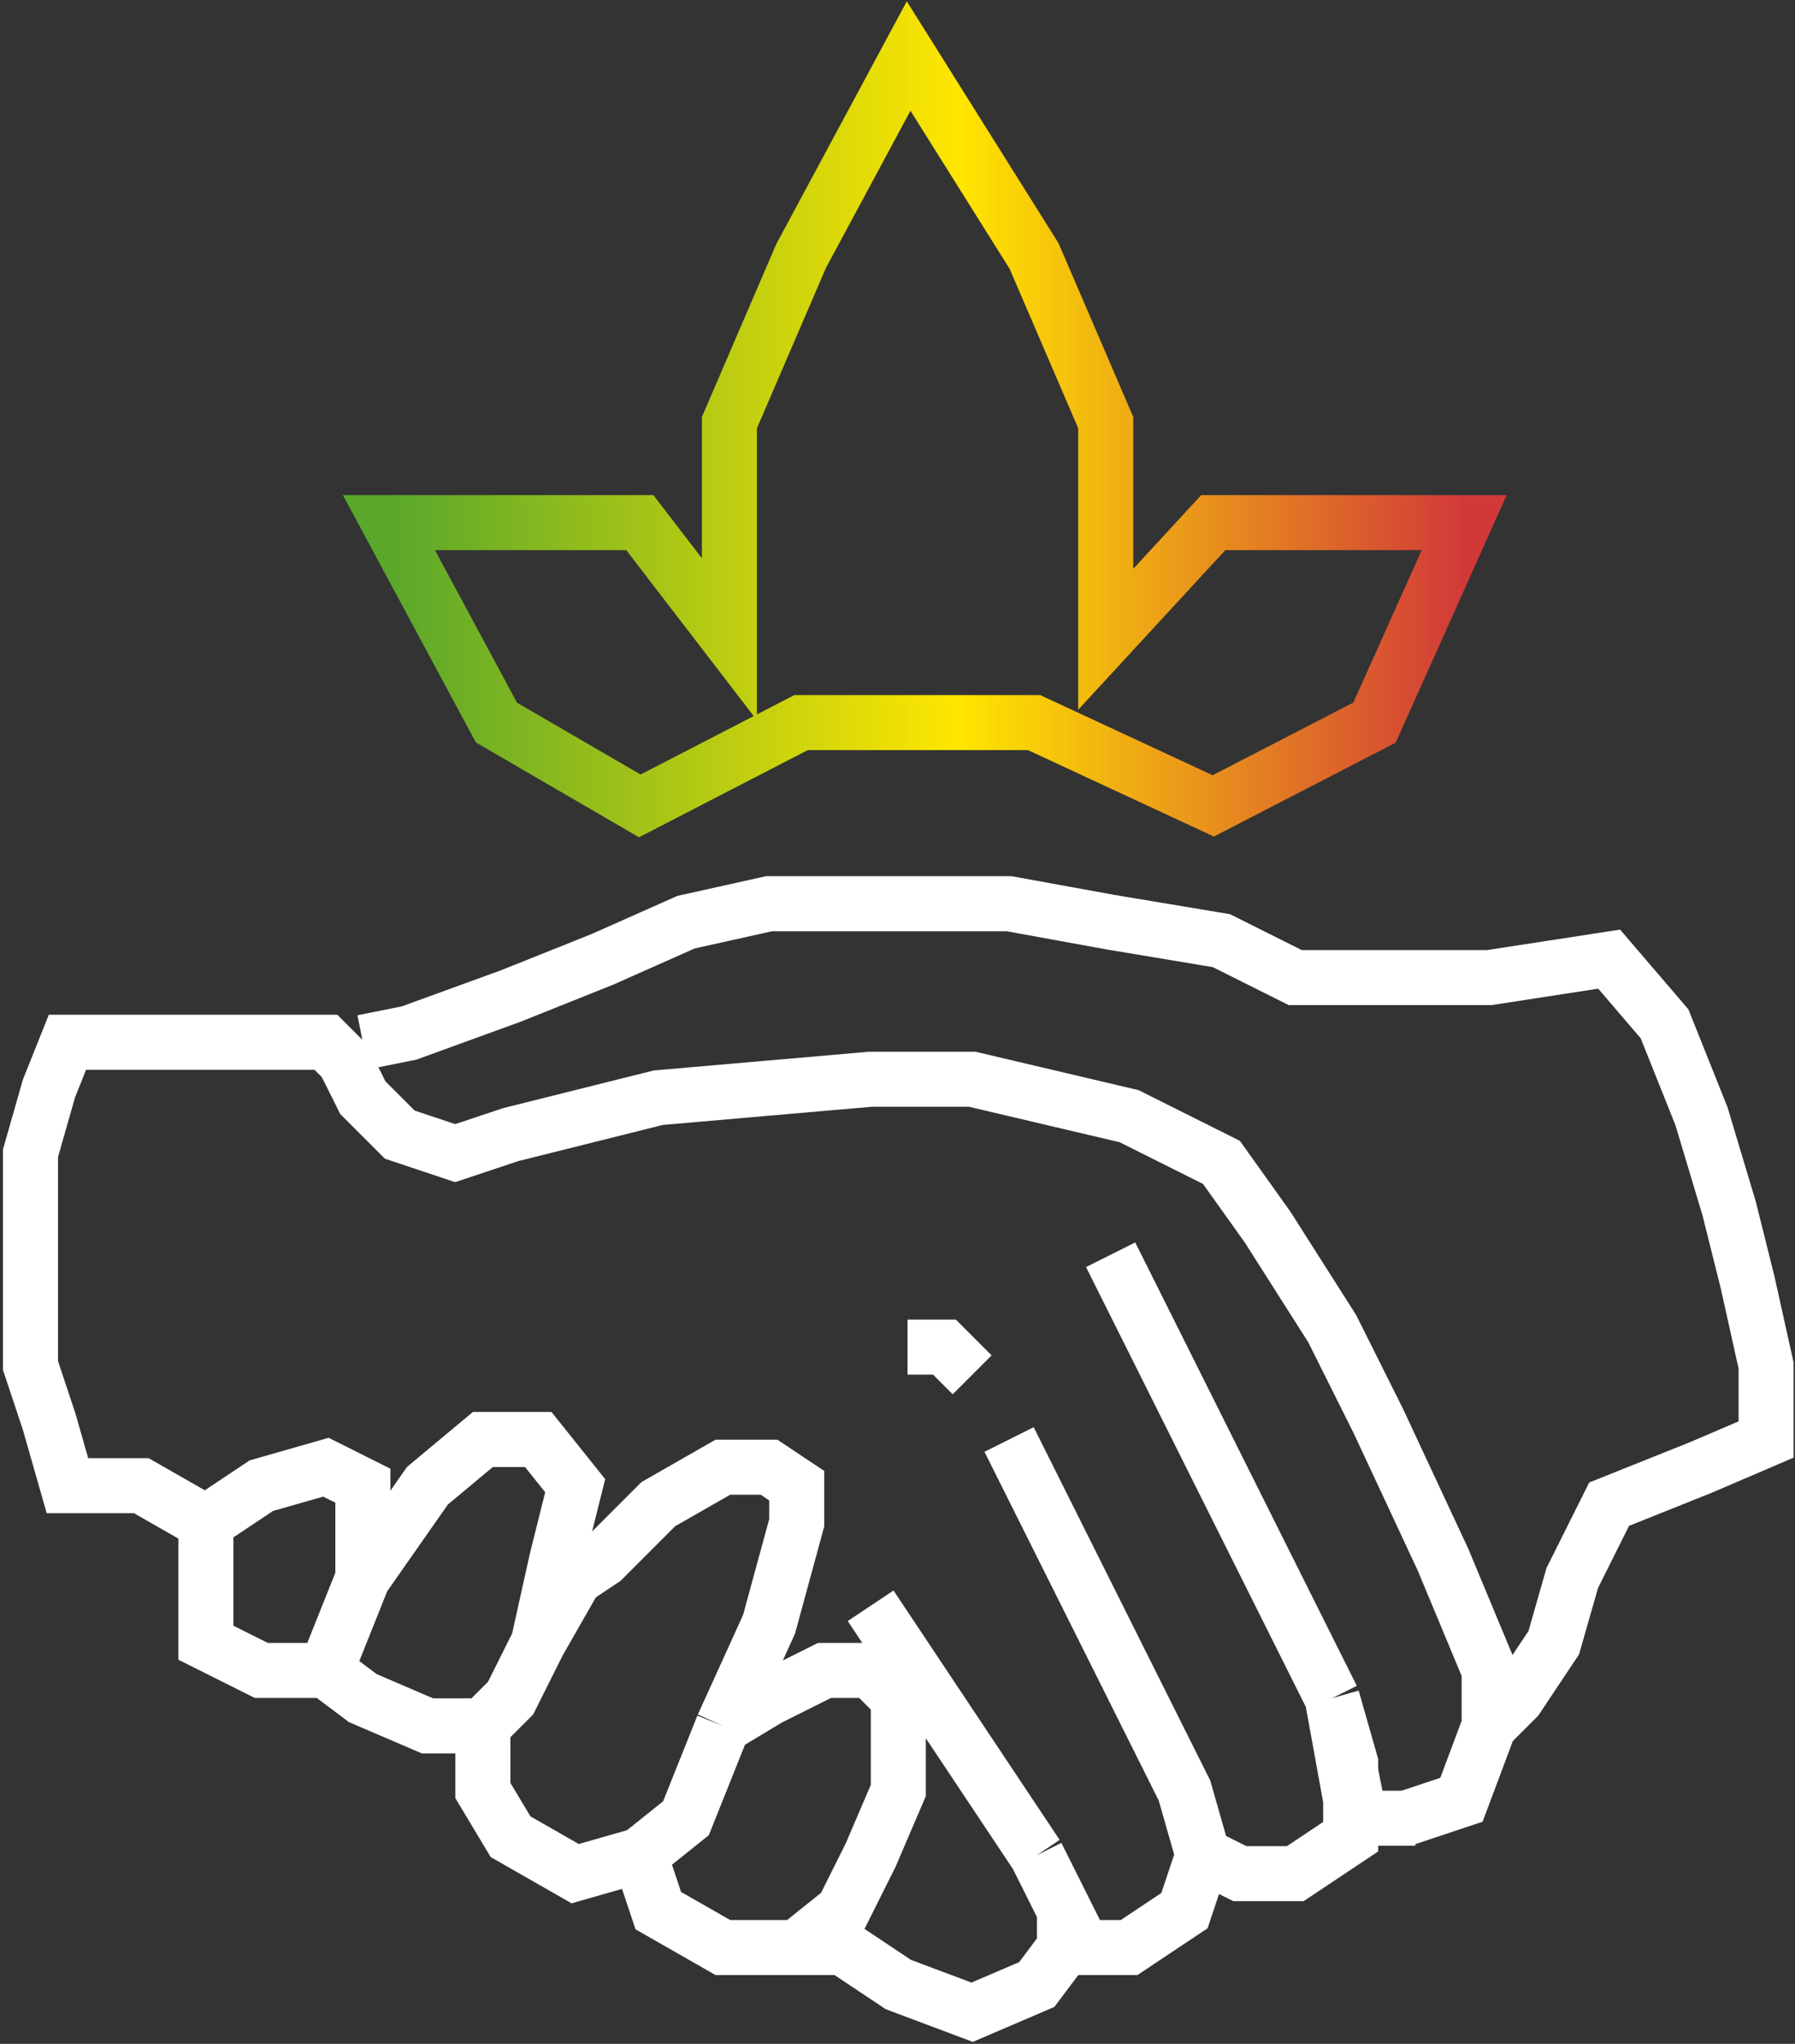 <svg width="261" height="297" viewBox="0 0 261 297" fill="none" xmlns="http://www.w3.org/2000/svg">
<rect x="0" y="0" width="261" height="297" fill="#333333" stroke="none"/>
<path d="M29.941 221.257L20.545 215.888H9.806L7.121 206.492L4.437 198.438V190.384V183.672V175.618V167.564L7.121 158.167L9.806 151.456H12.491H47.392L50.076 154.14L52.761 159.51L58.13 164.879L66.184 167.564L74.238 164.879L95.716 159.51L126.59 156.825H141.355L164.175 162.194L177.599 168.906L184.31 178.303L193.707 193.068L200.418 206.492L209.815 226.627L216.527 242.735V250.789M29.941 221.257V229.311V238.708L37.995 242.735H47.392M29.941 221.257L37.995 215.888L47.392 213.203L52.761 215.888V229.311M47.392 242.735L52.761 229.311M47.392 242.735L52.761 246.762L62.157 250.789H70.211M52.761 229.311L62.157 215.888L70.211 209.176H78.265L83.635 215.888L80.95 226.627L78.265 238.708M78.265 238.708L74.238 246.762L70.211 250.789M78.265 238.708L83.635 229.311L87.662 226.627L95.716 218.573L105.112 213.203H111.824L115.851 215.888V221.257L111.824 236.023L105.112 250.789M70.211 250.789V260.185L74.238 266.897L83.635 272.266L93.031 269.582M93.031 269.582L99.743 264.212L105.112 250.789M93.031 269.582L95.716 277.636L105.112 283.005H115.851M105.112 250.789L111.824 246.762L119.878 242.735H126.59L130.617 246.762V250.789V260.185L126.59 269.582L122.563 277.636L115.851 283.005M115.851 283.005H122.563L130.617 288.375L141.355 292.402L150.752 288.375L154.779 283.005V277.636L150.752 269.582M150.752 269.582L126.59 233.339M150.752 269.582L157.464 283.005H164.175L172.229 277.636L174.914 269.582M174.914 269.582L172.229 260.185L146.725 209.176M174.914 269.582L180.283 272.266H188.337L196.391 266.897V261.528M193.707 246.762L196.391 256.158V261.528M193.707 246.762L161.491 182.33M193.707 246.762L196.391 261.528M204.446 264.212L212.5 261.528L216.527 250.789M216.527 250.789L220.554 246.762L225.923 238.708L228.608 229.311L233.977 218.573L247.4 213.203L256.797 209.176V206.492V198.438L254.112 186.357L251.427 175.618L247.4 162.194L242.031 148.771L233.977 139.375L216.527 142.059H204.446H188.337L177.599 136.69L161.491 134.005L146.725 131.321H135.986H126.59H111.824L99.743 134.005L87.662 139.375L74.238 144.744L59.473 150.113L52.761 151.456" stroke="white" stroke-width="8"/>
<path d="M205.787 264.212H197.733L196.391 257.501" stroke="white" stroke-width="8"/>
<path d="M141.356 199.781L137.329 195.753H131.959" stroke="white" stroke-width="8"/>
<path d="M72.185 105L93.031 117.107L116.483 105H150.357L176.414 117.107L199.866 105L212.894 75.942H176.414L160.78 92.893V61.413L150.357 37.199L132.117 8.141L116.483 37.199L106.06 61.413V92.893L93.031 75.942H56.551L72.185 105Z" stroke="url(#paint0_linear_159_1742)" stroke-width="8"/>
<defs>
<linearGradient id="paint0_linear_159_1742" x1="212.894" y1="62.624" x2="56.551" y2="62.624" gradientUnits="userSpaceOnUse">
<stop stop-color="#D13939"/>
<stop offset="0.47" stop-color="#FFE600"/>
<stop offset="1" stop-color="#59A72B"/>
</linearGradient>
</defs>
</svg>
